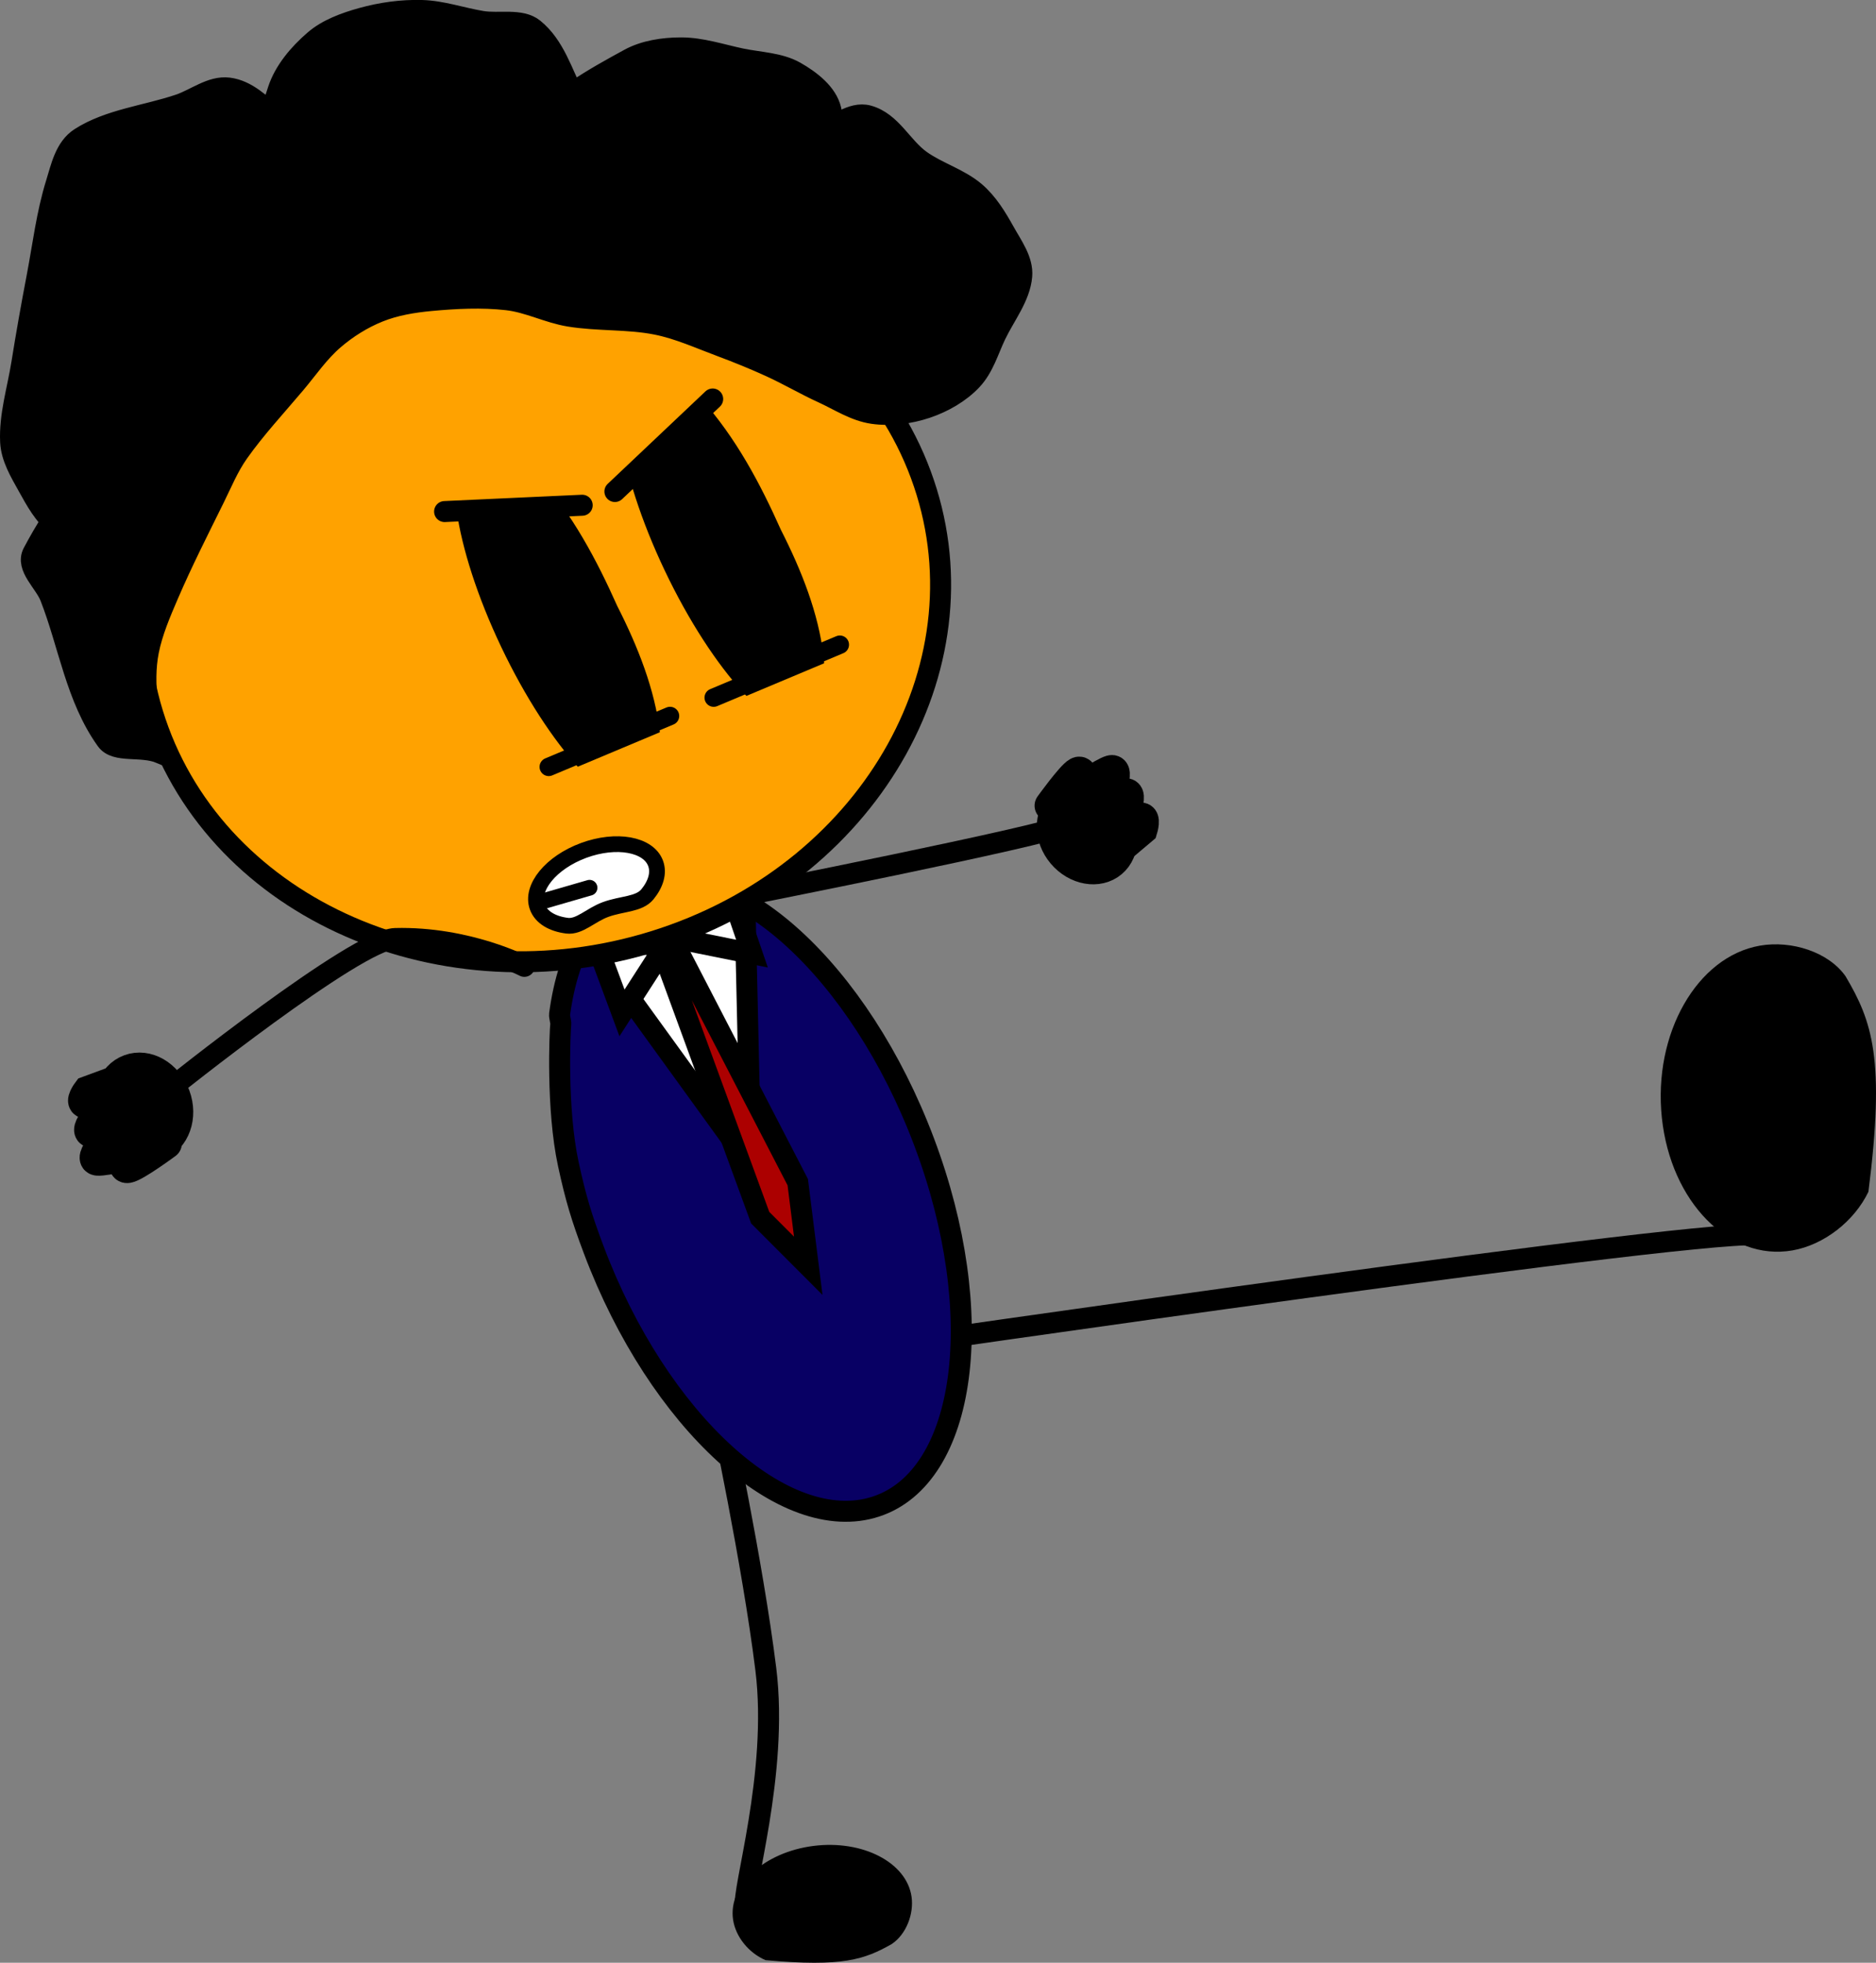 <svg xmlns="http://www.w3.org/2000/svg" xmlns:xlink="http://www.w3.org/1999/xlink" version="1.1" width="357.244" height="373.775" viewBox="0,0,357.244,373.775"><rect x="0" y="0" width="357.244" height="373.775" fill="#808080" stroke="none"/><g><g data-paper-data="{&quot;isPaintingLayer&quot;:true}" fill-rule="nonzero" stroke-linejoin="miter" stroke-miterlimit="10" stroke-dasharray="" stroke-dashoffset="0" style="mix-blend-mode: normal"><path d="M 337.131 205.545 C 337.131 205.545 344.192 238.935 335.326 235.293 C 329.766 233.011 166.429 256.764 166.429 256.764 " data-paper-data="{&quot;origRot&quot;:0,&quot;index&quot;:null}" fill="none" stroke="#000000" stroke-width="4" stroke-linecap="round"/><path d="M 320.671 191.253 C 324.056 185.317 329.139 181.124 335.16 180.08 C 341.181 179.037 348.227 181.308 351.452 185.919 C 356.521 194.516 359.03 201.604 355.801 226.952 C 353.1 232.574 347.318 237.083 341.312 238.124 C 335.306 239.165 329.519 236.856 325.021 232.286 C 320.522 227.716 317.315 220.883 316.466 212.875 C 315.617 204.867 317.286 197.189 320.671 191.253 Z " data-paper-data="{&quot;origRot&quot;:0,&quot;index&quot;:null}" fill="#000000" stroke="none" stroke-width="4" stroke-linecap="round"/><path d="M 152.615 360.211 C 152.615 360.211 143.562 367.825 142 363.031 C 141.136 360.384 148.304 337.825 145.837 317.9 C 143.315 297.526 137.145 268.702 137.145 268.702 " data-paper-data="{&quot;origRot&quot;:0,&quot;index&quot;:null}" fill="none" stroke="#000000" stroke-width="4" stroke-linecap="round"/><path d="M 167.406 353.467 C 170.789 355.22 173.117 357.93 173.586 361.207 C 174.055 364.483 172.568 368.374 169.804 370.214 C 164.673 373.13 160.481 374.62 145.774 373.276 C 142.558 371.892 140.061 368.804 139.593 365.536 C 139.125 362.269 140.606 359.065 143.375 356.528 C 146.144 353.992 150.204 352.124 154.893 351.527 C 159.583 350.929 164.022 351.715 167.405 353.467 Z " data-paper-data="{&quot;origRot&quot;:0,&quot;index&quot;:null}" fill="#000000" stroke="none" stroke-width="4" stroke-linecap="round"/><path d="M 122.275 168.585 C 130.954 165.753 141.313 169.816 151.035 178.668 C 160.759 187.52 169.847 201.161 175.985 217.482 C 182.125 233.803 184.162 249.744 182.494 262.314 C 180.827 274.881 175.455 284.076 166.776 286.908 C 158.096 289.74 147.738 285.677 138.016 276.826 C 128.291 267.973 119.204 254.333 113.066 238.012 C 110.729 231.799 109.642 228.207 108.234 221.718 C 105.937 211.139 106.639 196.235 106.786 195.044 C 106.835 194.648 106.505 193.576 106.557 193.18 C 108.224 180.613 113.596 171.417 122.275 168.585 Z " data-paper-data="{&quot;origRot&quot;:0,&quot;index&quot;:null}" fill="#080064" stroke="#000000" stroke-width="4" stroke-linecap="butt"/><g><path d="M 211.62 154.731 C 214.203 157.792 214.23 162.018 211.68 164.171 C 209.13 166.324 204.968 165.589 202.384 162.528 C 199.8 159.468 199.774 155.241 202.324 153.088 C 204.874 150.935 209.036 151.671 211.62 154.731 Z " fill="#000000" stroke-linecap="butt" stroke-width="6" stroke="#000000"/><path d="M 210.036 159.934 C 210.036 159.934 215.762 156.218 217.103 155.848 C 218.17 155.554 217.452 157.893 217.452 157.893 L 211.295 163.09 " fill="none" stroke-linecap="round" stroke-width="6" stroke="#000000"/><path d="M 207.187 155.31 C 207.187 155.31 212.912 151.593 214.253 151.224 C 215.321 150.93 214.602 153.268 214.602 153.268 L 208.445 158.466 " fill="none" stroke-linecap="round" stroke-width="6" stroke="#000000"/><path d="M 204.511 150.891 C 204.511 150.891 210.236 147.174 211.577 146.805 C 212.644 146.511 211.926 148.849 211.926 148.849 L 205.769 154.047 " fill="none" stroke-linecap="round" stroke-width="6" stroke="#000000"/><path d="M 200.013 153.426 C 200.013 153.426 204.043 147.821 205.267 147.16 C 206.241 146.634 206.066 149.074 206.066 149.074 L 201.232 155.52 " fill="none" stroke-linecap="round" stroke-width="6" stroke="#000000"/></g><path d="M 203.248 157.028 C 199.232 159.148 140.53 170.744 140.53 170.744 " data-paper-data="{&quot;index&quot;:null}" fill="none" stroke="#000000" stroke-width="4" stroke-linecap="round"/><g data-paper-data="{&quot;origRot&quot;:0}" stroke-linecap="round"><path d="M 141.523 157.296 L 142.995 221.938 L 105.117 169.601 Z " fill="#ffffff" stroke-width="4" stroke="#000000"/><path d="M 144.763 231.882 L 126.656 182.414 L 116.352 172.492 L 127.905 167.601 L 129.249 181.315 L 151.916 225.127 L 153.914 241.049 Z " fill="#ac0000" stroke-width="4" stroke="#000000"/><path d="M 128.861 178.724 L 137.174 163.971 L 143.198 181.602 Z " fill="#ffffff" stroke-width="4" stroke="#000000"/><path d="M 118.444 192.888 L 112.649 177.259 L 126.371 180.584 Z " fill="#ffffff" stroke-width="4" stroke="#000000"/></g><path d="M 137.363 52.385 C 154.782 59.529 168.826 72.762 175.35 90.381 C 181.874 108 179.654 126.699 170.798 142.679 C 161.94 158.656 146.447 171.912 126.426 178.644 C 106.404 185.375 85.612 184.32 68.194 177.175 C 50.775 170.03 36.731 156.798 30.207 139.18 C 23.683 121.561 25.902 102.86 34.759 86.882 C 43.616 70.903 59.108 57.648 79.131 50.916 C 99.152 44.185 119.945 45.241 137.363 52.384 Z " data-paper-data="{&quot;origRot&quot;:0,&quot;index&quot;:null}" fill="#ffa200" stroke="#000000" stroke-width="4" stroke-linecap="butt"/><path d="M 32.239 207.456 C 32.239 207.456 67.871 178.917 75.255 178.727 C 89.036 178.374 99.851 184.025 99.851 184.025 " fill="none" stroke="#000000" stroke-width="4" stroke-linecap="round"/><g><path d="M 21.378 213.08 C 19.929 209.148 21.412 204.981 24.689 203.774 C 27.966 202.567 31.797 204.776 33.245 208.709 C 34.694 212.641 33.211 216.808 29.934 218.015 C 26.657 219.222 22.826 217.013 21.378 213.08 Z " fill="#000000" stroke-linecap="butt" stroke-width="6" stroke="#000000"/><path d="M 24.792 208.528 C 24.792 208.528 17.834 210.14 16.383 210.024 C 15.228 209.932 16.77 207.889 16.77 207.889 L 24.682 204.975 " fill="none" stroke-linecap="round" stroke-width="6" stroke="#000000"/><path d="M 25.944 214.094 C 25.944 214.094 18.986 215.706 17.535 215.59 C 16.38 215.498 17.922 213.455 17.922 213.455 L 25.833 210.541 " fill="none" stroke-linecap="round" stroke-width="6" stroke="#000000"/><path d="M 26.999 219.396 C 26.999 219.396 20.041 221.008 18.59 220.892 C 17.435 220.8 18.976 218.757 18.976 218.757 L 26.888 215.843 " fill="none" stroke-linecap="round" stroke-width="6" stroke="#000000"/><path d="M 31.635 217.729 C 31.635 217.729 25.752 222.082 24.312 222.295 C 23.166 222.465 24.21 220.127 24.21 220.127 C 24.21 220.127 27.051 218.269 28.306 217.448 C 29.372 216.751 31.265 215.512 31.265 215.512 " fill="none" stroke-linecap="round" stroke-width="6" stroke="#000000"/></g><g><path d="M 120.954 69.149 C 123.952 67.818 130.261 72.328 133.476 75.912 C 140.139 83.333 144.807 92.167 148.698 100.885 C 152.649 108.65 155.88 116.826 156.823 124.987 C 157.365 129.687 156.979 137.238 153.98 138.568 C 150.982 139.899 146.415 137.215 141.458 131.805 C 136.502 126.394 131.156 118.257 126.6 108.681 C 122.044 99.105 119.134 89.887 118.111 82.73 C 117.089 75.575 117.955 70.479 120.954 69.149 Z " data-paper-data="{&quot;origRot&quot;:0,&quot;index&quot;:null}" fill="#000000" stroke="none" stroke-width="4" stroke-linecap="butt"/><path d="M 89.795 83.663 C 92.794 82.332 99.103 86.842 102.317 90.426 C 108.98 97.847 113.649 106.681 117.54 115.399 C 121.49 123.164 124.721 131.34 125.665 139.501 C 126.206 144.202 125.82 151.752 122.822 153.083 C 119.823 154.413 115.256 151.729 110.3 146.32 C 105.344 140.908 99.997 132.771 95.442 123.195 C 90.886 113.619 87.975 104.401 86.952 97.245 C 85.931 90.089 86.797 84.994 89.795 83.663 Z " data-paper-data="{&quot;origRot&quot;:0,&quot;index&quot;:null}" fill="#000000" stroke="none" stroke-width="4" stroke-linecap="butt"/><path d="M 80.705 99.739 L 73.568 84.289 L 128.898 61.058 L 136.035 76.508 C 136.035 76.508 125.2 87.584 117.576 90.785 C 107.467 95.03 80.705 99.739 80.705 99.739 Z " fill="#ffa200" stroke="none" stroke-width="4" stroke-linecap="butt"/><path d="M 84.664 97.418 L 110.866 96.214 " fill="none" stroke="#000000" stroke-width="4" stroke-linecap="round"/><path d="M 117.095 93.598 L 135.715 75.983 " data-paper-data="{&quot;index&quot;:null}" fill="none" stroke="#000000" stroke-width="4" stroke-linecap="round"/><path d="M 110.862 160.245 L 105.217 148.026 L 160.547 124.795 L 166.191 137.014 C 166.191 137.014 154.829 146.948 147.205 150.149 C 137.096 154.393 110.862 160.245 110.862 160.245 Z " fill="#ffa200" stroke="none" stroke-width="4" stroke-linecap="butt"/><path d="M 127.592 136.345 L 104.495 146.043 " fill="none" stroke="#000000" stroke-width="3.5" stroke-linecap="round"/><path d="M 135.907 132.854 L 159.927 122.769 " fill="none" stroke="#000000" stroke-width="3.5" stroke-linecap="round"/></g><path d="M 30.538 143.412 C 26.841 141.889 22.047 143.441 20.256 140.94 C 14.483 132.874 13.137 122.749 9.583 113.667 C 8.49 110.873 4.858 107.998 6.299 105.276 C 10.749 96.873 16.873 88.273 25.65 83.326 C 28.686 81.615 31.718 87.429 32.461 90.529 C 33.282 93.953 32.336 98.115 29.867 100.901 C 27.773 103.263 23.772 104.199 20.462 104.068 C 16.952 103.929 13.601 102.168 10.945 100.15 C 8.366 98.189 6.829 95.274 5.31 92.55 C 3.837 89.909 2.175 87.138 2.026 84.159 C 1.779 79.162 3.358 74.171 4.154 69.196 C 5.029 63.723 6.003 58.243 7.046 52.789 C 8.185 46.833 8.889 40.77 10.704 34.937 C 11.658 31.867 12.394 28.126 15.294 26.268 C 20.761 22.762 27.84 22.043 34.104 19.934 C 37.236 18.879 40.232 16.37 43.509 16.767 C 47.031 17.192 49.703 19.949 52.26 22.129 C 55.74 25.096 59.183 28.286 61.479 32.084 C 63.06 34.7 63.736 37.862 63.587 40.871 C 63.428 44.083 62.835 47.652 60.582 50.193 C 58.473 52.574 54.756 55.299 51.588 54.409 C 48.421 53.519 47.017 49.424 47.129 46.413 C 47.494 36.55 49.829 26.659 52.97 17.142 C 54.158 13.539 56.873 10.289 59.912 7.681 C 62.361 5.578 65.69 4.36 68.906 3.464 C 72.582 2.44 76.489 1.897 80.306 1.999 C 84.213 2.104 87.934 3.448 91.765 4.076 C 95.038 4.614 99.185 3.509 101.635 5.501 C 105.633 8.75 107.046 13.936 109.324 18.346 C 110.71 21.027 113.241 23.792 112.608 26.736 C 111.969 29.705 108.589 31.719 106.021 33.704 C 103.083 35.972 97.245 41.192 96.262 39.365 C 94.811 36.67 97.712 28.761 101.151 24.659 C 105.947 18.939 113.043 14.947 119.848 11.239 C 122.74 9.664 126.321 9.127 129.664 9.121 C 133.574 9.114 137.333 10.405 141.121 11.199 C 144.575 11.922 148.416 11.982 151.402 13.672 C 154.368 15.35 157.47 17.774 158.213 20.875 C 159.035 24.299 157.606 28.169 155.62 31.246 C 153.821 34.035 150.168 35.458 147.446 37.561 C 144.725 39.663 142.379 42.273 139.273 43.874 C 135.636 45.749 128.589 49.823 127.517 47.834 C 126.153 45.301 131.166 38.655 134.403 34.83 C 136.5 32.352 139.894 30.947 142.987 29.565 C 147.112 27.721 151.612 26.66 155.918 25.209 C 159.05 24.156 162.173 21.175 165.322 22.043 C 169.724 23.255 171.72 27.988 175.306 30.552 C 178.513 32.844 182.671 34.034 185.644 36.568 C 188.096 38.658 189.76 41.444 191.279 44.167 C 192.752 46.81 194.817 49.576 194.564 52.559 C 194.228 56.523 191.385 60.048 189.619 63.721 C 188.208 66.655 187.336 69.949 185.028 72.391 C 182.784 74.763 179.672 76.569 176.444 77.656 C 173.215 78.743 169.579 79.211 166.218 78.725 C 162.76 78.226 159.807 76.226 156.702 74.807 C 153.327 73.266 150.148 71.382 146.774 69.84 C 143.669 68.421 140.482 67.12 137.257 65.922 C 133.219 64.422 129.26 62.596 124.979 61.747 C 119.576 60.676 113.855 61.099 108.409 60.204 C 104.349 59.538 100.642 57.538 96.54 57.078 C 91.741 56.539 86.805 56.786 81.967 57.238 C 78.635 57.549 75.234 58.119 72.151 59.356 C 68.999 60.62 66.074 62.469 63.568 64.621 C 60.701 67.08 58.609 70.194 56.215 73.033 C 52.556 77.372 48.638 81.581 45.393 86.175 C 43.483 88.877 42.244 91.923 40.802 94.844 C 37.794 100.934 34.703 107.021 32.032 113.23 C 30.522 116.74 28.991 120.307 28.262 123.997 C 27.64 127.151 27.697 130.408 28.019 133.577 C 28.323 136.566 29.426 139.437 30.128 142.363 C 30.303 143.096 30.95 142.482 30.128 142.363 Z " data-paper-data="{&quot;origRot&quot;:0,&quot;index&quot;:null}" fill="#000000" stroke="#000000" stroke-width="4" stroke-linecap="round"/><g><path d="M 124.848 164.421 C 125.521 166.247 124.874 168.363 123.284 170.31 C 121.689 172.263 118.412 172.059 115.297 173.207 C 112.447 174.257 110.347 176.581 107.985 176.285 C 105.193 175.935 103.059 174.702 102.329 172.721 C 100.981 169.063 104.929 164.239 111.147 161.947 C 117.366 159.655 123.5 160.763 124.848 164.421 Z " fill="#ffffff" stroke-linecap="butt" stroke-width="3" stroke="#000000"/><path d="M 102.747 171.814 L 112.264 169.059 " fill="none" stroke-linecap="round" stroke-width="3" stroke="#000000"/></g></g></g></svg>